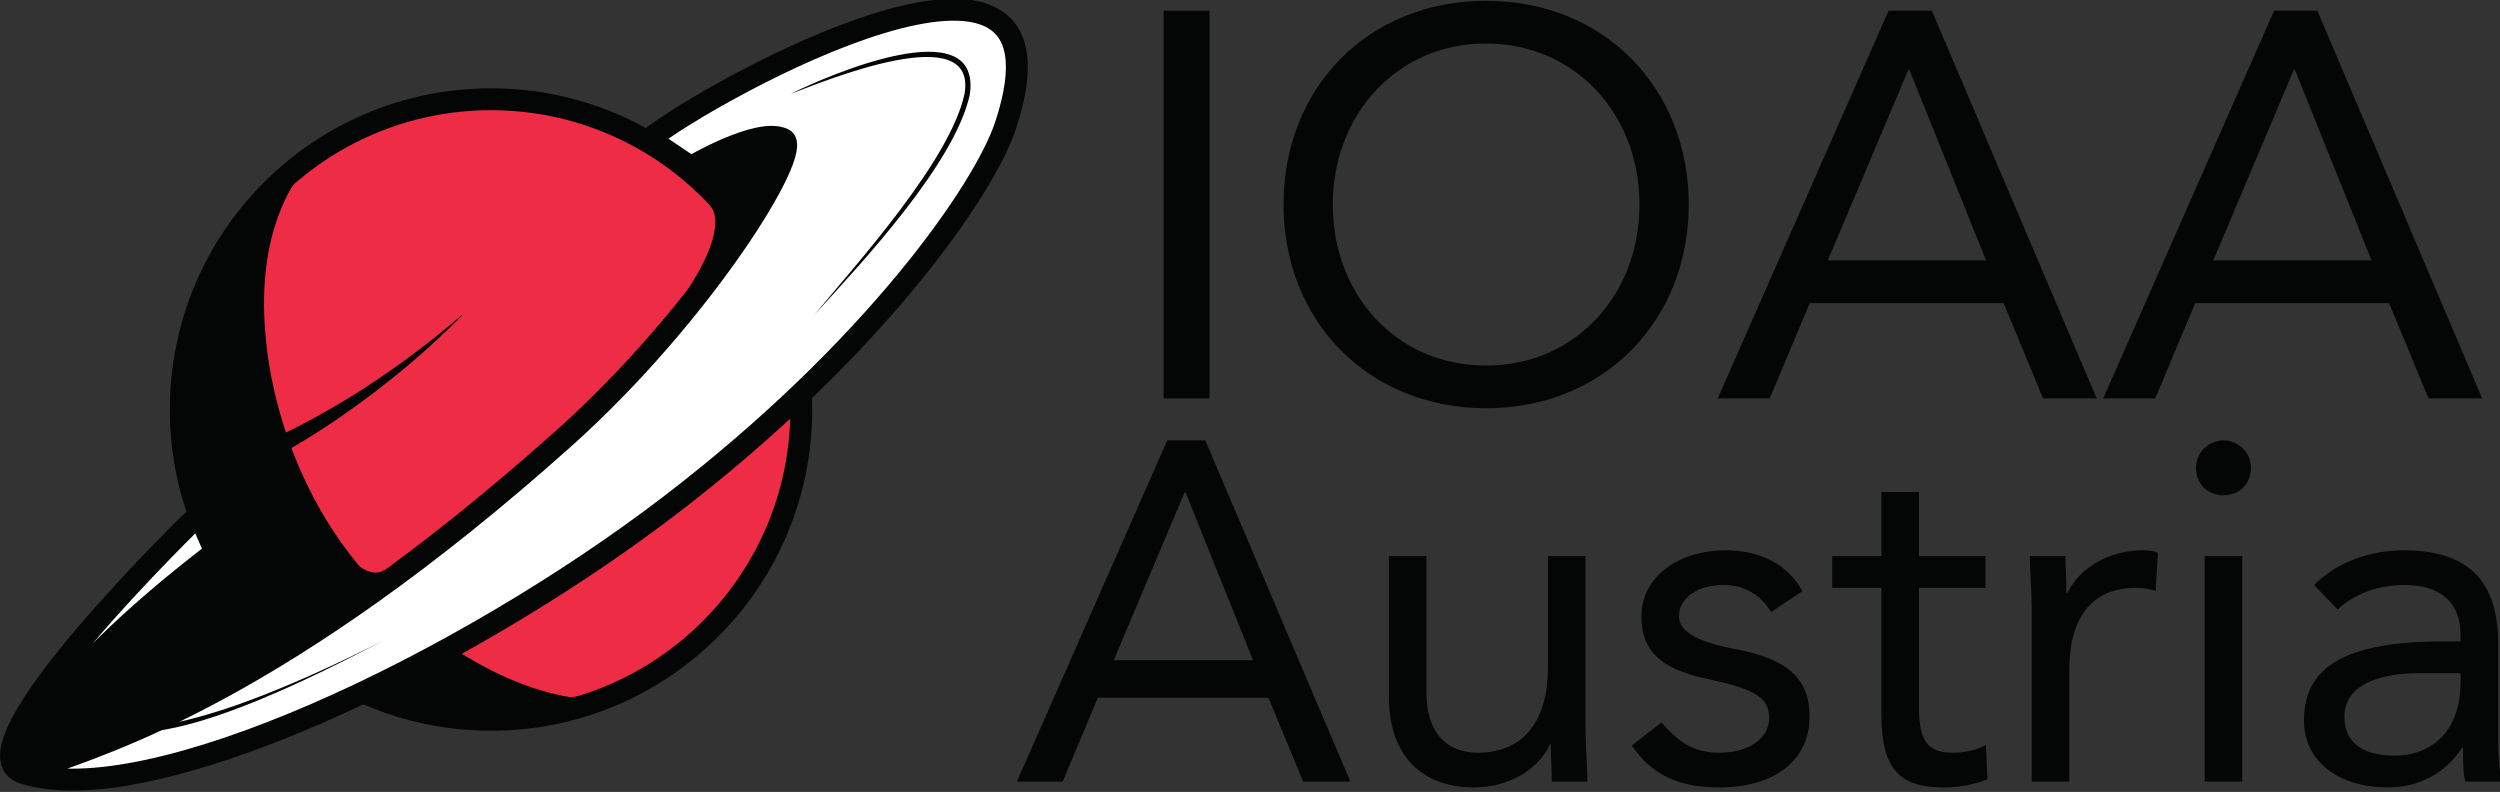 <?xml version="1.0" encoding="UTF-8"?>
<!-- Created with Inkscape (http://www.inkscape.org/) -->
<svg width="201.57mm" height="63.85mm" version="1.1" viewBox="0 0 201.57 63.85" xmlns="http://www.w3.org/2000/svg">
 <rect x="0" y="0" width="201.57" height="63.85" fill="#333333" stroke="none"/>
 <defs>
  <clipPath id="clipPath23">
   <path d="M 0,841.89 H 595.276 V 0 H 0 Z"/>
  </clipPath>
 </defs>
 <g transform="translate(-4.681 -120.15)">
  <g transform="matrix(.353 0 0 -.353 .559 310.18)" clip-path="url(#clipPath23)">
   <g transform="translate(194.7 444.79)">
    <path d="m0 0c0-39.138-31.728-70.866-70.866-70.866s-70.866 31.728-70.866 70.866 31.728 70.866 70.866 70.866 70.866-31.728 70.866-70.866" fill="#ef2c46"/>
    <path d="m0 0c0-39.138-31.728-70.866-70.866-70.866s-70.866 31.728-70.866 70.866 31.728 70.866 70.866 70.866 70.866-31.728 70.866-70.866z" fill="none" stroke="#040606" stroke-miterlimit="10" stroke-width="5"/>
   </g>
   <g transform="translate(153.39 379)">
    <path d="m0 0s-19.371-5.102-48.285 18.709c-28.913 23.811-32.267 58.441-32.693 63.118-0.425 4.677-2.214 21.829 6.654 36.026 0 0-13.11-5.934-22.345-27.749-6.894-16.283-8.476-37.492 7.021-61.908 34.28-54.009 89.648-28.196 89.648-28.196" fill="#040606"/>
   </g>
   <g transform="translate(78.236 390.16)">
    <path d="m 0,0 -17.364,22.071 c 0,0 -51.668,-43.571 -43.861,-50.464 C -45.952,-41.88 0,0 0,0" fill="#040606"/>
   </g>
   <g transform="translate(174.04 491.11)">
    <path d="m0 0s7.931-7.22-20.604-37.835c-1.771-1.899 47.079 42.493 40.677 51.855-6.401 9.363-24.16-7.744-24.093-3.862" fill="#040606"/>
   </g>
   <g transform="translate(57.121 420.83)">
    <path d="m0 0s-55.953-54.042-40.11-59.067c28.76-9.122 100.07 24.711 147.71 61.152 46.445 35.525 71.742 71.982 76.637 86.765 18.413 55.595-67.451 7.923-81.354-3.111l9.476-6.394s15.36 9.116 21.138 6.394c4.83-2.275-18.425-39.975-50.11-68.306-63.915-57.148-104-69.465-119.97-75.134-8.609-3.057-1.984 16.724 40.331 49.098z" fill="#fff"/>
    <path d="m0 0s-55.953-54.042-40.11-59.067c28.76-9.122 100.07 24.711 147.71 61.152 46.445 35.525 71.742 71.982 76.637 86.765 18.413 55.595-67.451 7.923-81.354-3.111l9.476-6.394s15.36 9.116 21.138 6.394c4.83-2.275-18.425-39.975-50.11-68.306-63.915-57.148-104-69.465-119.97-75.134-8.609-3.057-1.984 16.724 40.331 49.098z" fill="none" stroke="#040606" stroke-miterlimit="10" stroke-width="5"/>
   </g>
   <g transform="translate(60.804 432.67)">
    <path d="m0 0c20.697 7.403 39.701 19.397 56.357 33.692 0 0 0.086-0.092 0.086-0.092-3.954-3.895-7.988-7.736-12.27-11.3-12.922-10.844-26.951-20.202-42.491-27.009l-1.682 4.709" fill="#040606"/>
   </g>
   <g transform="translate(136.27 375.91)">
    <path d="m0 0c-0.03 2e-3 1.996 3.339 2.026 3.335 5.483-0.598 8.886 0.467 14.982 3.645 8.087 4.216-6.272-6.484-6.272-6.484z" fill="#040606"/>
   </g>
   <g transform="translate(99.333 408.11)">
    <path d="m0 0s-3.118-2.835-9.071 4.157c-9.662 11.35-2.551-10.771-2.551-10.771l14.842 3.709z" fill="#040606"/>
   </g>
   <g transform="translate(192.23 516.86)">
    <path d="M 0,0 C 8.246,4.189 43.869,19.55 40.952,-0.193 37.43,-15.994 16.509,-38.346 5.339,-50.551 15.586,-38.26 36.525,-15.019 39.746,0.013 42.781,17.48 7.582,2.878 0,0" fill="#040606"/>
   </g>
   <g transform="translate(34.02 376.01)">
    <path d="m0 0c3.773-8.314 25.923-0.77 32.575 1.584 11.226 4.037 22.068 9.111 32.75 14.453-12.555-6.403-53.436-28.334-65.414-18.533-0.608 0.615-1.121 1.258-1.355 2.301z" fill="#040606"/>
   </g>
   <path d="m287.95 447.33h-10.507v88.559h10.507z" fill="#040606"/>
   <g transform="translate(351.12 454.84)">
    <path d="m0 0c20.264 0 35.023 16.011 35.023 36.775 0 20.639-14.634 36.774-35.148 36.774-20.137 0-34.897-16.135-34.897-36.774 0-20.514 14.383-36.775 35.022-36.775m46.281 36.775c0-26.517-19.387-46.531-46.281-46.531-26.892 0-46.28 19.888-46.28 46.531 0 26.642 19.263 46.531 46.28 46.531 27.144 0 46.281-20.138 46.281-46.531" fill="#040606"/>
   </g>
   <g transform="translate(465.31 478.85)">
    <path d="m0 0-17.51 43.53h-0.251l-18.387-43.53zm-61.29-31.52 39.026 88.559h9.881l37.651-88.559h-12.258l-9.006 21.764h-44.28l-9.131-21.764z" fill="#040606"/>
   </g>
   <g transform="translate(553.36 478.85)">
    <path d="m0 0-17.512 43.53h-0.25l-18.388-43.53zm-61.292-31.52 39.026 88.559h9.883l37.65-88.559h-12.259l-9.007 21.764h-44.278l-9.131-21.764z" fill="#040606"/>
   </g>
   <g transform="translate(297.88 387.54)">
    <path d="m0 0-15.412 38.308h-0.22l-16.182-38.308zm-53.94-27.74 34.346 77.936h8.696l33.134-77.936h-10.787l-7.926 19.153h-38.969l-8.036-19.153z" fill="#040606"/>
   </g>
   <g transform="translate(328.91 411.32)">
    <path d="m0 0h8.587v-31.263c0-7.814 3.522-13.648 11.778-13.648 10.678 0 15.962 7.704 15.962 19.373v25.538h8.586v-40.069c0-3.191 0.441-8.694 0.441-11.447h-8.145c0 3.632-0.222 5.064-0.222 8.476h-0.219c-2.642-5.723-9.358-9.798-17.284-9.798-12.769 0-19.484 8.147-19.484 20.585z" fill="#040606"/>
   </g>
   <g transform="translate(423.35 403.28)">
    <path d="m0 0-7.155-4.733c-2.202 3.633-5.725 6.165-10.899 6.165-5.724 0-10.127-2.862-10.127-7.156 0-3.412 4.074-5.834 12.88-7.486 12.329-2.311 16.952-7.045 16.952-15.411 0-10.125-8.145-16.181-20.584-16.181-9.578 0-15.523 2.973-20.036 9.578l6.824 5.282c4.294-5.172 8.038-6.933 13.212-6.933 6.494 0 11.337 3.083 11.337 7.923 0 4.735-3.192 6.606-14.53 9.028-10.238 2.201-14.642 6.384-14.642 14.09 0 9.357 8.697 15.191 19.265 15.191 7.926 0 14.31-3.302 17.503-9.357" fill="#040606"/>
   </g>
   <g transform="translate(430.17 404.05)">
    <path d="m0 0v7.265h11.229v14.641h8.586v-14.641h15.191v-7.265h-15.191v-27.52c0-8.255 2.752-10.126 7.706-10.126 2.532 0 5.394 0.55 7.595 1.761l0.331-7.817c-3.083-1.319-6.825-1.871-10.018-1.871-9.907 0-14.2 3.965-14.2 16.732v28.841z" fill="#040606"/>
   </g>
   <g transform="translate(504.58 412.09)">
    <path d="m0 0-0.551-8.695c-1.65 0.439-2.972 0.659-4.623 0.659-9.907 0-15.081-6.825-15.081-18.713v-25.538h-8.587v40.069c0 3.411-0.439 8.366-0.439 11.447h8.145c0-3.191 0.22-5.063 0.22-8.475h0.22c2.753 5.835 9.577 9.797 17.173 9.797 1.322 0 2.313-0.11 3.523-0.551" fill="#040606"/>
   </g>
   <path d="m523.83 359.8h-8.587v51.516h8.587zm1.982 71.662c0-3.633-2.641-6.275-6.274-6.275-3.634 0-6.275 2.642-6.275 6.275 0 3.522 2.861 6.274 6.275 6.274 3.411 0 6.274-2.752 6.274-6.274" fill="#040606"/>
   <g transform="translate(547.16 374.66)">
    <path d="m0 0c0-5.834 4.075-8.916 11.34-8.916 8.916 0 15.19 5.836 15.19 16.842v1.981h-9.467c-10.128 0-17.063-3.193-17.063-9.907m-9.245-0.881c0 11.889 8.915 18.053 31.812 18.053h3.963v1.432c0 7.596-4.732 11.448-12.769 11.448-5.614 0-11.228-1.761-15.303-5.614l-5.393 5.614c5.284 5.284 12.881 7.926 20.476 7.926 14.86 0 21.575-7.155 21.575-21.246v-23.115c0-1.762 0.22-4.954 0.772-8.477h-8.257c-0.439 1.322-0.549 3.303-0.549 7.705h-0.223c-3.852-5.834-9.796-9.027-16.951-9.027-11.23 0-19.153 5.946-19.153 15.301" fill="#040606"/>
   </g>
  </g>
 </g>
</svg>
